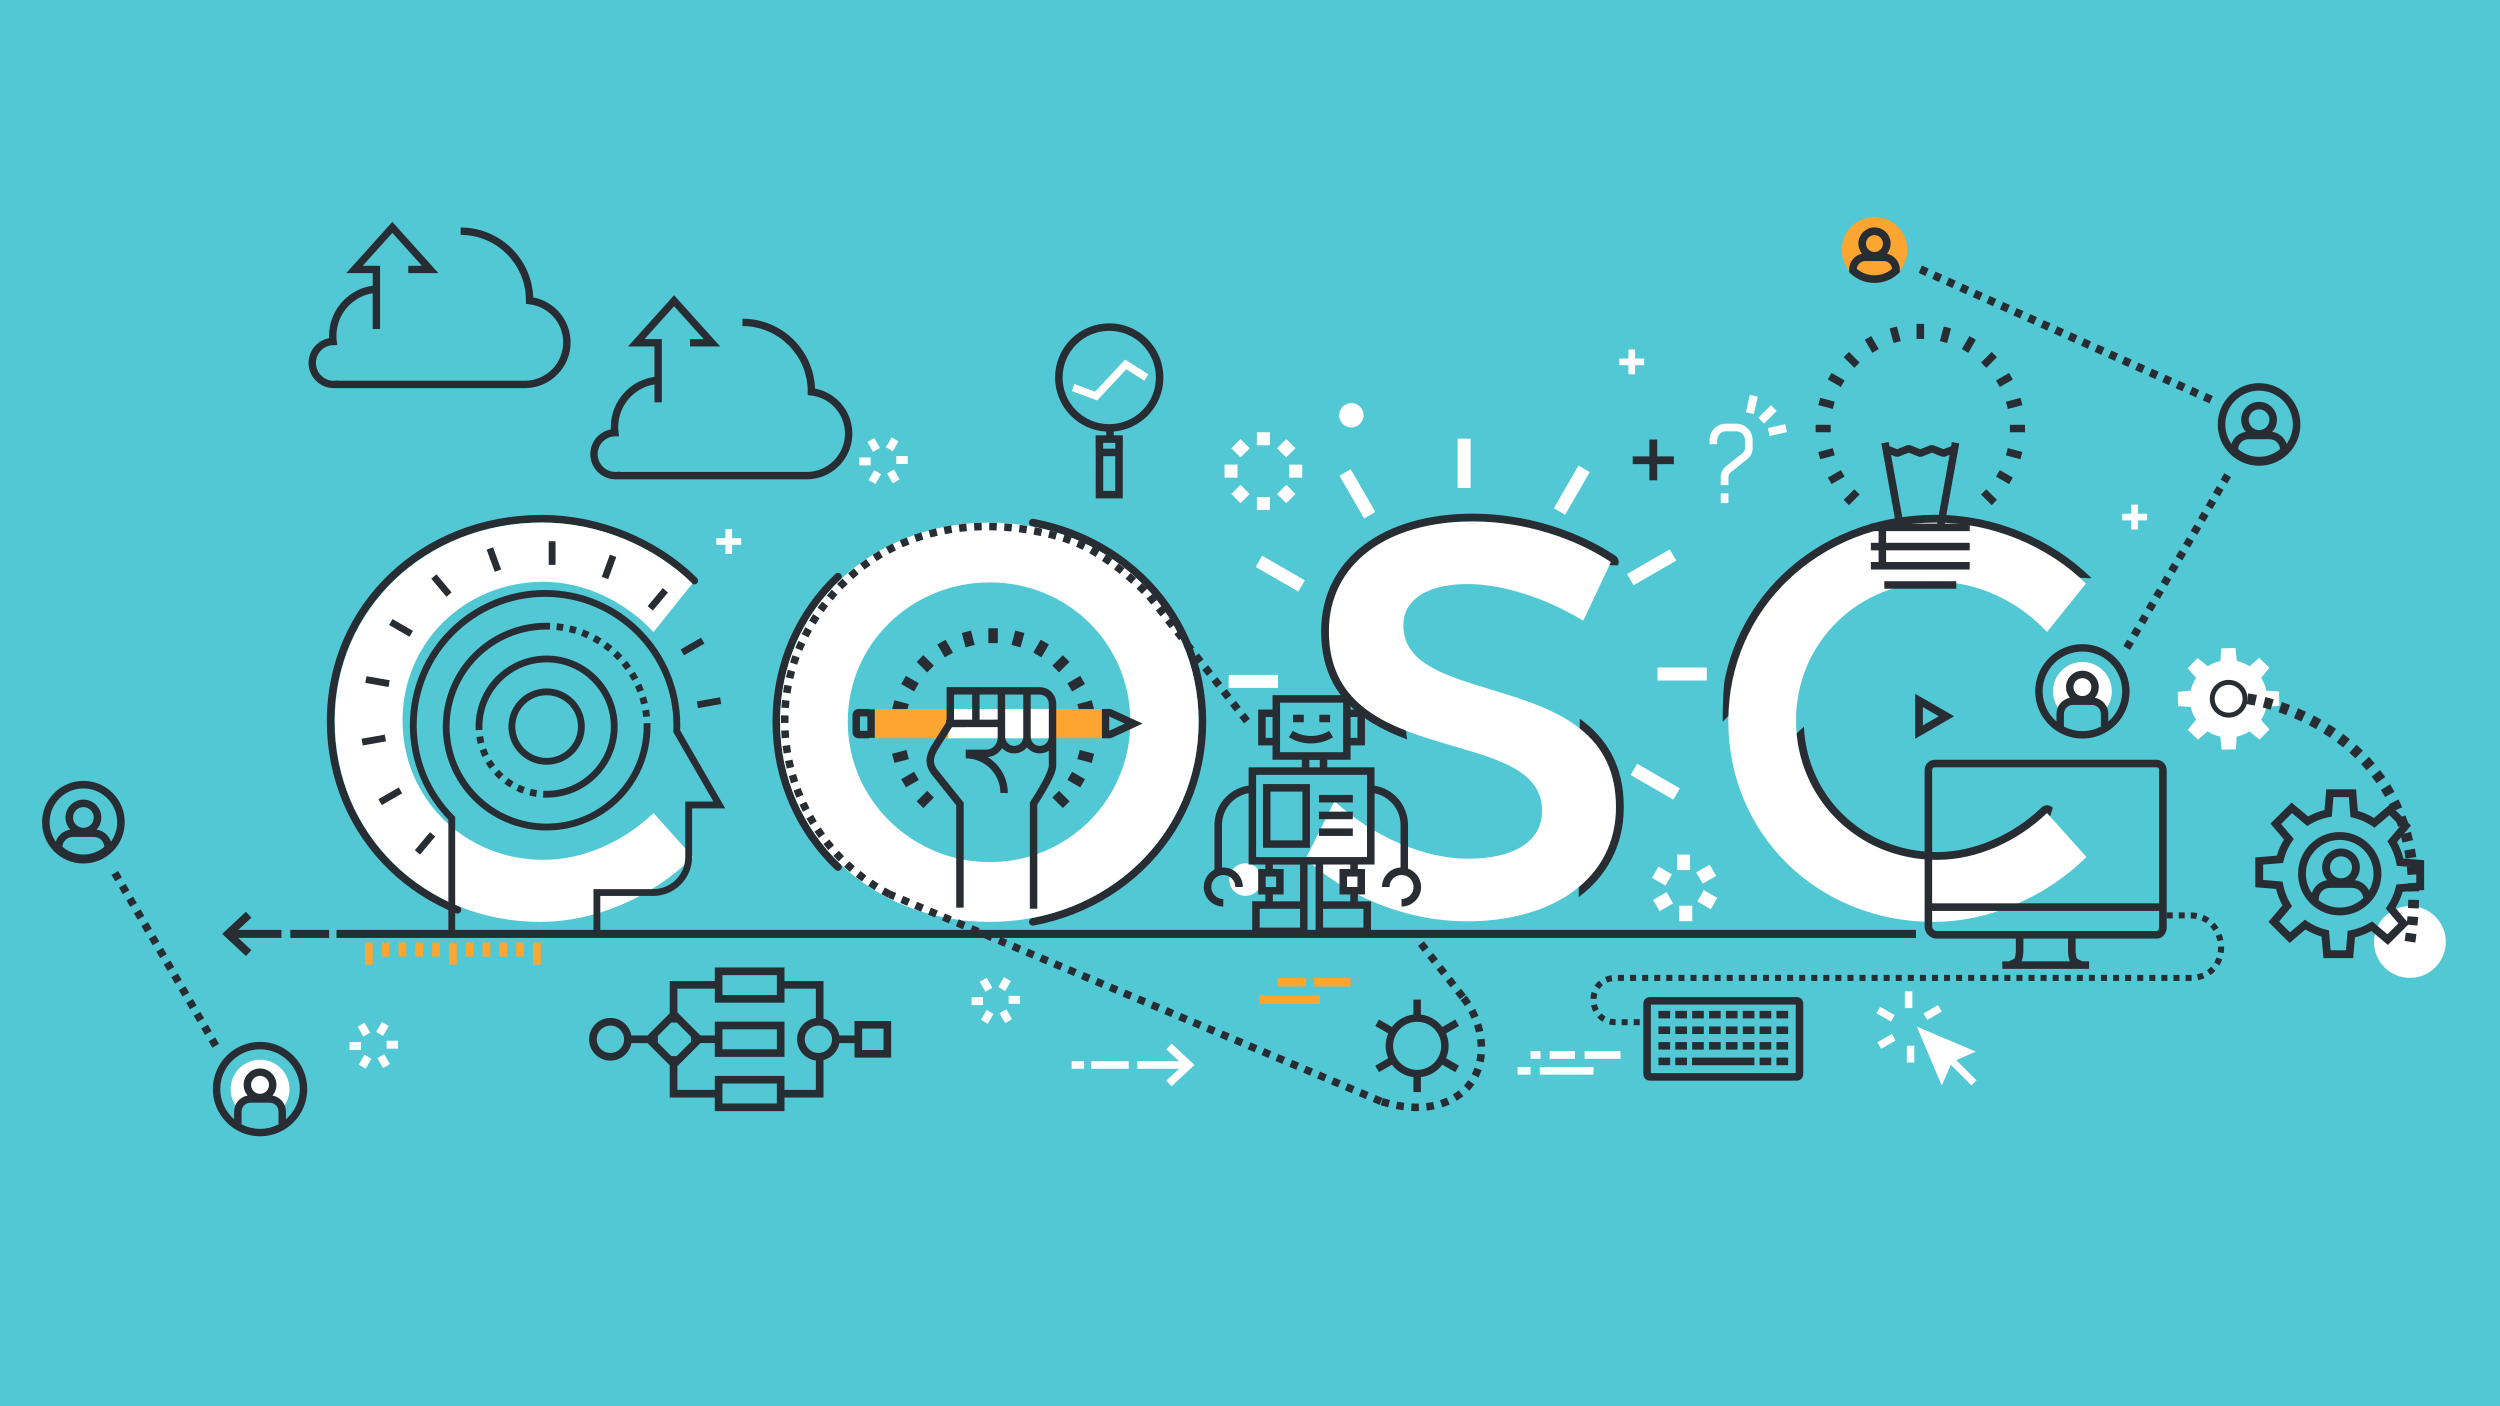 <svg baseProfile="basic" id="banner" xmlns="http://www.w3.org/2000/svg" viewBox="0 0 15360 8640"><rect x="0" y="0" width="15360" height="8640" fill="#808080" stroke="none"/><style>.st0{fill:#51C8D4;} .st1{fill:#282D33;} .st2{fill:#FCA531;} .st3{fill:#FFFFFF;}</style><path id="bg" class="st0" d="M17038.4 8640H-2009.3V0h19047.8v8640z"/><g id="group_3"><path id="play" class="st1" d="M11886.4 4331.6l-119.6-69v276.2l119.6-69 119.6-69.1-119.6-69.1zm-23.6 97.2l-48.7 28.1v-112.4l48.7 28.1 48.7 28.1-48.7 28.1z"/><path id="stats" class="st2" d="M2551.7 5790.4h47.9v87.6h-47.9v-87.6zm206.6 136.8h47.9v-136.8h-47.9v136.8zM2655 5878h47.9v-87.6H2655v87.6zm-309.8 0h47.9v-87.6h-47.9v87.6zm-103.2 49.2h47.9v-136.8H2242v136.8zm206.5-49.2h47.9v-87.6h-47.9v87.6zm722.8 0h47.9v-87.6h-47.9v87.6zm-309.8 0h47.9v-87.6h-47.9v87.6zm413-87.6v136.8h47.9v-136.8h-47.9zm-309.7 87.6h47.9v-87.6h-47.9v87.6zm103.2 0h47.9v-87.6H3068v87.6z"/><path id="star_1_" class="st3" d="M6267.6 6167.2h-70.2v-48.7h70.2v48.7zm-56.9-139.1l-42.2-24.4-35.1 60.8 42.2 24.4 35.1-60.8zm-113.9 40.6l-35.1-60.8-42.2 24.3 35.1 60.8 42.2-24.3zm-56.8 58.1h-70.2v48.7h70.2v-48.7zm64 102.6l-42.2-24.4-35.1 60.8 42.2 24.4 35.1-60.8zm113.8 32.3l-35.1-60.8-42.2 24.3 35.1 60.8 42.2-24.3z"/><path id="star_2_" class="st3" d="M2445.4 6443h-70.2v-48.7h70.2v48.7zm-57-139.1l-42.2-24.4-35.1 60.8 42.2 24.4 35.1-60.8zm-113.8 40.6l-35.1-60.8-42.2 24.3 35.1 60.8 42.2-24.3zm-56.9 58h-70.2v48.7h70.2v-48.7zm64 102.7l-42.2-24.4-35.1 60.8 42.2 24.4 35.1-60.8zm113.9 32.3l-35.1-60.8-42.2 24.3 35.1 60.8 42.2-24.3z"/><g id="question_2_"><path id="question_1_" class="st3" d="M10619.5 3091.4h-47V3031h47v60.4zm0-110.7h-47v-52.9c0-29.9 18-56.7 53.6-79.6l54.3-44.5.2.3 6.4-5.2 1.2-.8c15.1-9.6 33-24.4 33-40.8v-52.9c0-29.9-24.3-54.3-54.2-54.3h-62.4c-29.9 0-54.2 24.3-54.2 54.3v24.7h-47v-24.7c0-55.8 45.4-101.2 101.2-101.2h62.4c55.8 0 101.2 45.4 101.2 101.2v52.9c0 29.9-18 56.7-53.6 79.6l-54.3 44.5-.2-.2-6.4 5.2-1.2.8c-15.1 9.6-33.1 24.4-33.1 40.7v52.9z"/><path id="sparcles_1_" class="st3" d="M10872.4 2678.7l-10.9-48.9 107-23.8 10.9 48.9-107 23.8zm-33.8-76.3l-35.4-35.4 77.5-77.5 35.4 35.4-77.5 77.5zm-62.8-58.4l-48.9-10.9 23.8-107 48.9 10.9-23.8 107z"/></g><path id="cursor" class="st3" d="M11749.3 6194h-45.9v-103.1h45.9V6194zm-108.5 43.1l-89.3-51.5-22.9 39.7 89.3 51.5 22.9-39.7zm-106.2 167.1l23 39.7 89.2-51.6-23-39.7-89.2 51.6zm180.9 124h45.9v-103.1h-45.9v103.1zm214.7-313.4l-22.9-39.7-89.3 51.5 22.9 39.7 89.3-51.5zm89 298.7l120-52.5-362.3-153.3 153.3 362.3 55.8-127.6 126.7 126.6 31.1-31.1-124.6-124.4z"/><path id="star_3_" class="st3" d="M5577.2 2850.9H5507v-48.7h70.2v48.7zm-56.9-139.1l-42.2-24.4-35.1 60.8 42.2 24.4 35.1-60.8zm-113.8 40.6l-35.1-60.8-42.2 24.3 35.1 60.8 42.2-24.3zm-56.9 58.1h-70.2v48.7h70.2v-48.7zm64 102.6l-42.2-24.4-35.1 60.8 42.2 24.4 35.1-60.8zm113.8 32.3l-35.1-60.8-42.2 24.3 35.1 60.8 42.2-24.3z"/><path id="arrow" class="st3" d="M6704.7 6519.4h230.1v47.5h-230.1v-47.5zm-120.5 47.5h76.7v-47.5h-76.7v47.5zm613.9-154.9l-32.4 34.7 78 72.7h-256.5v47.5h256.5l-78.1 72.7 32.4 34.7 140.8-131.2-140.7-131.1z"/><path id="abstract_x5F_lines_x5F_2" class="st2" d="M8023.8 6061.4h-174.5v-52.5h174.5v52.5zm48.7-52.5v52.5h225.6v-52.5h-225.6zm-333.5 159h370v-52.5h-370v52.5z"/><path id="abstract_x5F_lines_1_" class="st3" d="M9676.6 6505.3H9521v-47.5h155.6v47.5zm279.7-47.4h-220.5v47.5h220.5v-47.5zm-165.9 97.4h-329.9v47.5h329.9v-47.5zm-386.5 0h-80v47.5h80v-47.5zm60.9-97.4h-61.1v47.5h61.1v-47.5z"/><g id="pluses"><path id="plus_x5F_1_1_" class="st3" d="M4498 3347.3v55.9h-40.9v-55.9h-55.9v-40.9h55.9v-55.9h40.9v55.9h55.9v40.9H4498z"/><path id="plus_x5F_2_1_" class="st1" d="M10181.8 2851.8v99.4h-47.8v-99.4h-102.5V2804h102.5v-103.6h47.8V2804h102.5v47.8h-102.5z"/><path id="plus_x5F_3_1_" class="st3" d="M10045.9 2243.9v55.9h-40.9v-55.9h-55.9V2203h55.9v-55.9h40.9v55.9h55.9v40.9h-55.9z"/><path id="plus_x5F_4_1_" class="st3" d="M13135.6 3197.2v55.9h-40.9v-55.9h-55.9v-40.9h55.9v-55.9h40.9v55.9h55.9v40.9h-55.9z"/></g></g><g id="group_1"><path id="chars_x5F_cut" class="st1" d="M4281.9 3550.6c9.2 9.1 9.3 24 .2 33.2-9.1 9.2-24 9.3-33.2.2-58.3-57.5-124-110.1-195-156.3-70.4-45.8-146-85.3-224.9-117.5-79.3-32.4-161.7-57.3-245-74.1-84.9-17.1-170.8-25.8-255.2-25.8-88 0-175.4 8.1-260 24.1-82.7 15.6-163.6 38.9-240.7 69.4-75.8 29.9-148.7 67.1-216.6 110.4-67.4 43-130.6 92.5-187.8 147.1-57.3 54.7-109.2 115.1-154.3 179.5-45.5 65-84.5 134.9-116 207.5-32 73.9-56.6 151.7-73 231.2-16.8 81.3-25.4 165.5-25.4 250.2 0 85.5 8.4 170.5 25 252.7 16.2 80.3 40.5 158.8 72.1 233.5 31.1 73.5 69.6 144.1 114.6 209.8 44.6 65.2 95.9 126.3 152.5 181.6 56.6 55.3 119.1 105.4 185.7 148.9 67.2 43.9 139.3 81.5 214.3 111.8 12 4.9 17.8 18.5 13 30.6-3.7 9.1-12.5 14.7-21.8 14.7-2.9 0-5.9-.6-8.8-1.7-77.9-31.5-152.7-70.5-222.4-116-69.2-45.2-134.1-97.2-192.9-154.6-58.8-57.5-112.1-121-158.4-188.7-46.7-68.3-86.8-141.7-119.1-218-32.8-77.6-58-159.2-74.9-242.5-17.2-85.2-26-173.3-26-262 0-87.9 8.9-175.3 26.3-259.8 17.1-82.6 42.6-163.4 75.9-240.3 32.7-75.6 73.3-148.2 120.6-215.8 46.9-67 100.8-129.7 160.3-186.5 59.4-56.7 125-108.1 195-152.7 70.4-44.9 146-83.4 224.6-114.5 79.8-31.5 163.6-55.7 249.2-71.8 87.4-16.5 177.8-24.9 268.7-24.9 87.6 0 176.6 9 264.5 26.7 86.2 17.4 171.5 43.1 253.4 76.6 81.6 33.3 159.9 74.2 232.8 121.6 74.1 47.9 142.2 102.5 202.7 162.2zM9901.7 4633c-23.1-43.2-52.1-84-86.2-121.1-31.4-34.2-68.1-66.5-109.2-95.9l-6.4 1095.6c88-65.7 156.4-145.3 203.4-236.8 48.5-94.6 73.2-200.2 73.2-313.9.2-63.3-6.2-123.4-19.1-178.6-12.4-53.2-31.2-103.3-55.7-149.3zm39-1159.3c10.1-21.5 2.9-47.2-16.9-60.3-58.5-38.7-122.3-74.1-189.6-105.4-68.2-31.6-140.1-58.9-213.7-81.2-75.6-22.8-153.2-40.5-230.9-52.3-80.6-12.3-161.7-18.6-241.3-18.6-134.6 0-260.3 16.5-373.5 49-113.1 32.5-212.3 80.4-294.7 142.6-84.1 63.5-149.5 140.8-194.1 229.5-45.9 91.1-69.1 192.9-69.1 302.5 0 62.2 6.6 121.2 19.6 175.4 12.5 52.1 31.2 101.2 55.7 146.1 23.1 42.3 51.9 82.1 85.8 118.3 31.2 33.3 67.7 64.7 108.5 93.3 69.2 48.4 153.5 91.1 258 130.3L8530 3441.1l1410.7 32.6zm-2632.8 457.6c-33-75.9-73.9-148.8-121.6-216.7-47.2-67.2-101.6-130.2-161.7-187.2-59.9-56.9-126.1-108.4-196.7-153.1-71-45-147.3-83.6-226.6-114.7-80.5-31.5-165.1-55.7-251.5-71.9-12.8-2.4-25 6-27.4 18.8-2.4 12.8 6 25 18.8 27.4 83.5 15.6 165.3 39 243 69.5 76.6 30 150.1 67.2 218.6 110.6 68 43.1 131.7 92.7 189.5 147.5 57.8 54.9 110.1 115.5 155.6 180.1 45.9 65.3 85.2 135.4 117 208.4 32.3 74.3 57 152.4 73.6 232.3 17 81.8 25.6 166.4 25.6 251.7 0 85.3-8.6 170-25.6 252-16.6 80.1-41.3 158.5-73.6 233-31.7 73.3-71.1 143.8-116.9 209.5-45.5 65.1-97.8 126.1-155.6 181.4-57.7 55.3-121.5 105.3-189.5 148.8-68.5 43.8-142.1 81.4-218.6 111.7-77.8 30.8-159.6 54.4-243 70.3-12.8 2.4-21.1 14.7-18.7 27.5 2.1 11.3 12 19.1 23.1 19.1 1.5 0 2.9-.1 4.4-.4 86.4-16.4 171.1-40.8 251.6-72.7 79.3-31.4 155.6-70.4 226.6-115.8 70.5-45.1 136.7-97.1 196.6-154.4 60-57.4 114.4-120.8 161.6-188.4 47.7-68.2 88.6-141.5 121.5-217.7 33.5-77.5 59.3-159 76.5-242.2 17.6-85.1 26.5-173 26.5-261.5s-8.9-176.3-26.5-261.2c-17.3-83.2-43.1-164.4-76.6-241.7zm-2415.8 17.4c31.7-73.1 71.1-143.2 117-208.5 45.4-64.6 97.8-125.2 155.6-179.9 9.4-8.9 9.8-23.8.9-33.2-8.9-9.4-23.8-9.8-33.2-.9-60.1 56.9-114.5 119.8-161.7 187-47.7 67.9-88.7 140.8-121.6 216.8-33.6 77.3-59.3 158.7-76.5 242-17.6 85.1-26.5 173.3-26.5 262.2 0 88.4 8.9 176.4 26.5 261.5 17.2 83.2 42.9 164.7 76.5 242.2 33 76.2 73.9 149.5 121.5 217.7 47.2 67.6 101.6 131 161.6 188.4 4.6 4.4 10.4 6.5 16.2 6.5 6.2 0 12.4-2.4 17-7.3 9-9.4 8.6-24.3-.7-33.2-57.8-55.3-110.1-116.3-155.6-181.4-45.9-65.7-85.2-136.1-116.9-209.5-32.3-74.6-57-153-73.6-233-17-81.9-25.6-166.7-25.6-252 0-85.7 8.6-170.7 25.6-252.7 16.5-80.1 41.3-158.4 73.5-232.7zm7686.5 998.8h-1.8c-12.4 0-24.3 4.8-33.2 13.4-178.5 171.7-418.7 274.2-642.5 274.2-446.3 0-798.5-335.6-817.6-770.7l-280.4 256.6 722.2 749.1 978.5-171.6 108.7-335.1c-8.7-9.7-20.9-15.4-33.9-15.9zm270.9-1396.6c-60.6-59.8-128.8-114.4-202.7-162.5-73-47.5-151.6-88.5-233.4-122-82.2-33.6-167.7-59.4-254.2-76.8-88.1-17.8-177.3-26.8-265.1-26.8-91.2 0-181.9 8.4-269.6 25-85.8 16.2-169.9 40.4-249.8 72-78.8 31.1-154.5 69.7-225 114.7-70 44.7-135.7 96.1-195.2 152.9-59.6 56.9-113.6 119.7-160.4 186.7-47.3 67.6-87.9 140.3-120.7 215.9-33.3 76.9-58.9 157.8-76 240.4-8.8 42.7-13.2 153.6-13.2 264l958.5-980.7c15.4-19.1 1324.3 114.4 1306.8 97.2z"/><path id="chars" class="st3" d="M4015.1 4995.4l242.6 270.3c-246 242.6-596 398.5-939.1 398.5-710.4 0-1261.4-537.1-1261.4-1233.6 0-689.6 557.9-1219.8 1275.2-1219.8 343.1 0 686.1 142.1 921.8 374.2l-239.1 298c-176.7-190.6-429.7-308.4-675.7-308.4-485.1 0-866.3 374.3-866.3 852.5s381.2 855.9 866.3 855.9c242.5 0 492-110.9 675.7-287.6zm8561.7 0c-183.7 176.7-433.2 287.6-675.7 287.6-485.1 0-866.3-377.7-866.3-855.9s381.2-852.5 866.3-852.5c246 0 499 117.8 675.7 308.4l239.1-298c-235.6-232.2-578.7-374.2-921.8-374.2-717.3 0-1275.2 530.2-1275.2 1219.8 0 696.5 551 1233.6 1261.4 1233.6 343.1 0 693.1-155.9 939.1-398.5l-242.6-270.3zM7364.1 4434c0 693.1-561.4 1230.2-1285.6 1230.2S4792.8 5127.1 4792.8 4434c0-696.5 561.4-1223.2 1285.6-1223.2S7364.1 3740.9 7364.1 4434zm-419.3 0c0-481.7-388.1-855.9-862.9-855.9-478.2 0-873.3 374.3-873.3 855.9 0 481.7 398.5 862.9 873.3 862.9 474.8 0 862.9-381.2 862.9-862.9zm1677.3-592.6c0-162.9 155.9-253 395-253 183.7 0 447 65.8 710.4 225.2l169.8-360.4c-225.2-149-533.7-249.5-849-249.5-526.7 0-883.6 259.9-883.6 675.7 0 862.9 1309.9 561.4 1309.9 1102 0 187.1-169.8 294.6-454 294.6-259.9 0-571.8-124.8-821.3-353.5L8022.6 5276c249.5 228.7 609.9 384.6 991.1 384.6 533.7 0 914.8-266.8 914.8-700 3.5-873.1-1306.4-589-1306.4-1119.2z"/><g id="head"><path class="st1" d="M3413.2 3470.5h-41.9v-145h41.9v145zm373.2-48.5l-39.4-14.3-49.6 136.2 39.4 14.3 49.6-136.2zm317.8 218.2l-32.1-27-93.1 111 32.1 27 93.1-111zm223.9 313.8l-21-36.3-125.5 72.5 21 36.3 125.5-72.5zm103.1 371.5l-7.3-41.3-142.8 25.2 7.3 41.3 142.8-25.2zm-1757.4 814.4l-32.1-27-93.1 111.1 32.1 27 93.1-111.1zm-202.7-265.8l-21-36.3-125.5 72.5 21 36.3 125.5-72.5zm-99.5-319.2l-7.3-41.3-142.7 25.3 7.3 41.3 142.7-25.3zm22.8-375.3l-142.8-25.1-7.3 41.3 142.8 25.1 7.3-41.3zm142.6-303.5l-125.5-72.4-21 36.3 125.5 72.4 21-36.3zm237.8-236.5l-93.2-111-32.1 27 93.2 111 32.1-27zm304.3-140.8l-49.7-136.2-39.4 14.4 49.7 136.2 39.4-14.4zm609 2005.9h324.8c63.9 0 124-24.9 169.2-70.1 45.2-45.2 70.1-105.3 70.1-169.2v-298.7h203.5l-166.9-289-110-190.6c.4-10.3.7-20.8.7-31.3 0-112.1-22-220.9-65.3-323.3-41.8-98.9-101.7-187.8-178-264-76.3-76.3-165.1-136.2-264-178-102.4-43.3-211.2-65.3-323.4-65.3-112.1 0-220.9 22-323.3 65.3-98.9 41.8-187.7 101.7-264 178-76.3 76.3-136.2 165.1-178 264-43.3 102.4-65.3 211.2-65.3 323.3 0 111.9 21.9 220.6 65.1 322.9 40.6 96.1 98.3 182.8 171.5 257.6v690.1h41.9V5019l-6.1-6.1c-148.6-148.9-230.4-346.8-230.4-557.1 0-434.9 353.8-788.7 788.7-788.7 434.9 0 788.8 353.8 788.8 788.7 0 11.7-.5 23.7-.9 35.4l-.2 6.4 116 201.1 130.6 226.1h-172.8v340.6c0 108.8-88.5 197.4-197.3 197.4h-366.7v263.6h41.9v-221.7z"/><path class="st1" d="M3358.4 5102.3c-86.1 0-169.7-16.9-248.3-50.2-76-32.1-144.2-78.1-202.8-136.7-58.6-58.6-104.6-126.8-136.7-202.8-33.3-78.7-50.1-162.2-50.1-248.3 0-86.1 16.9-169.7 50.1-248.4 32.1-76 78.1-144.2 136.7-202.8 58.6-58.6 126.8-104.6 202.8-136.7 78.7-33.3 162.2-50.2 248.3-50.2v41.9c-328.7 0-596.1 267.4-596.1 596.1 0 328.7 267.4 596.1 596.1 596.1 328.7 0 596.1-267.4 596.1-596.1h41.9c0 86.1-16.9 169.7-50.1 248.3-32.1 76-78.1 144.2-136.7 202.8-58.6 58.6-126.8 104.6-202.8 136.7-78.7 33.4-162.2 50.3-248.4 50.3zm637.7-659.7l-41.9 1.4c.2 6.8.3 13.6.3 20.3h41.9c.1-7.2 0-14.5-.3-21.7zm-2.7-41.6c-1.4-13.8-3.2-27.7-5.4-41.3l-41.4 6.8c2.1 12.7 3.8 25.7 5.1 38.6l41.7-4.1zm-13.6-82.2c-3.1-13.5-6.8-27-10.8-40.2l-40.1 12.2c3.8 12.4 7.1 25 10.1 37.6l40.8-9.6zm-24.2-79.8c-4.9-13-10.3-25.9-16-38.5l-38.2 17.4c5.4 11.8 10.4 23.9 14.9 36l39.3-14.9zm-34.5-75.9c-6.5-12.2-13.6-24.3-20.9-36.1l-35.6 22.2c6.8 11 13.4 22.3 19.5 33.7l37-19.8zm-44.1-70.7c-8.1-11.2-16.6-22.4-25.4-33l-32.4 26.6c8.2 10 16.2 20.4 23.7 30.9l34.1-24.5zm-52.8-64.3c-9.5-10.1-19.4-20-29.5-29.5l-28.7 30.6c9.4 8.8 18.7 18.1 27.5 27.5l30.7-28.6zm-60.8-57c-10.7-8.8-21.8-17.3-33-25.4l-24.5 34.1c10.5 7.5 20.9 15.5 30.9 23.7l26.6-32.4zm-67.6-48.5c-11.7-7.3-23.9-14.3-36-20.9l-19.8 37c11.4 6.1 22.7 12.7 33.7 19.5l22.1-35.6zm-73.3-39.4c-12.6-5.7-25.5-11.1-38.4-16l-14.8 39.2c12.1 4.6 24.1 9.6 35.9 14.9l17.3-38.1zm-77.9-29.4c-13.2-4-26.8-7.7-40.2-10.8l-9.6 40.8c12.6 2.9 25.2 6.3 37.6 10.1l12.2-40.1zm-81.1-19c-13.6-2.3-27.5-4.1-41.3-5.5l-4.1 41.7c12.9 1.3 25.9 3 38.6 5.1l6.8-41.3zm-83.4-8.3c-7.2-.2-14.5-.4-21.7-.4v41.9c6.7 0 13.5.1 20.3.3l1.4-41.8z"/><path class="st1" d="M3358.4 4900.7v-41.9c217.5 0 394.5-177 394.5-394.5 0-217.6-177-394.6-394.5-394.6s-394.5 177-394.5 394.6H2922c0-58.9 11.5-116.1 34.3-169.9 22-52 53.4-98.7 93.5-138.7 40.1-40.1 86.7-71.5 138.7-93.5 53.8-22.8 111-34.3 169.9-34.3 58.9 0 116.1 11.5 169.9 34.3 52 22 98.7 53.5 138.7 93.5 40.1 40.1 71.5 86.8 93.5 138.7 22.8 53.8 34.3 111 34.3 169.9 0 58.9-11.5 116-34.3 169.9-22 52-53.5 98.6-93.5 138.7-40.1 40.1-86.8 71.5-138.7 93.5-53.8 22.8-110.9 34.3-169.9 34.3zm-394-416.5c-.3-6.6-.5-13.3-.5-19.9H2922c0 7.3.2 14.8.5 22l41.9-2.1zm335.4 370.2c-12.7-1.9-25.4-4.4-37.9-7.6l-10.2 40.7c13.8 3.5 27.9 6.3 41.9 8.4l6.2-41.5zm-74.8-18.8c-12.1-4.3-24-9.3-35.6-14.8l-18 37.9c12.8 6.1 26.1 11.6 39.4 16.4l14.2-39.5zm-69.7-33.1c-11-6.6-21.8-13.8-32.1-21.5l-25 33.7c11.4 8.5 23.3 16.5 35.5 23.8l21.6-36zm-61.9-46c-9.5-8.6-18.7-17.8-27.3-27.3l-31.1 28.2c9.5 10.5 19.7 20.7 30.2 30.2l28.2-31.1zm-51.8-57.2c-7.7-10.3-14.9-21.1-21.5-32.1l-35.9 21.6c7.3 12.2 15.3 24.1 23.8 35.5l33.6-25zm-39.8-66.1c-5.5-11.6-10.5-23.6-14.8-35.7l-39.5 14.2c4.8 13.4 10.3 26.6 16.4 39.5l37.9-18zm-26-72.7c-3.1-12.4-5.7-25.2-7.5-37.9l-41.5 6.2c2.1 14.1 4.9 28.2 8.3 41.9l40.7-10.2zm382.6 298.3c-6.7 0-13.4-.2-19.9-.5l-2.1 41.9c7.3.4 14.7.5 22 .5v-41.9zm165.8-228.8c44.3-44.3 68.7-103.2 68.7-165.8 0-129.3-105.2-234.5-234.5-234.5-62.6 0-121.5 24.4-165.8 68.7-44.3 44.3-68.7 103.2-68.7 165.8 0 62.6 24.4 121.5 68.7 165.8 44.3 44.3 103.2 68.7 165.8 68.7s121.6-24.4 165.8-68.7zm26.8-165.8c0 106.1-86.4 192.5-192.6 192.5-106.1 0-192.5-86.4-192.5-192.5 0-106.2 86.4-192.5 192.5-192.5 106.2 0 192.6 86.3 192.6 192.5z"/></g><path id="spacles_x5F_on_x5F_s_1_" class="st3" d="M7752 5404.1c0 55.2-44.7 99.9-99.9 99.9s-99.9-44.7-99.9-99.9 44.7-99.9 99.9-99.9 99.9 44.7 99.9 99.9zm550.7-2927.6c-41.4 0-74.9 33.5-74.9 74.9s33.5 74.9 74.9 74.9 74.9-33.5 74.9-74.9-33.5-74.9-74.9-74.9zm2080.9 2774.1h-79.9v95.5h79.9v-95.5zm-111.1 121.5l-82.7-47.8-39.9 69.2 82.7 47.8 39.9-69.2zm6.8 178.3l-39.9-69.2-82.7 47.8 39.9 69.2 82.7-47.8zm117.9 14h-79.9v95.5h79.9v-95.5zm153.9-47.3l-82.7-47.8-39.9 69.2 82.7 47.8 39.9-69.2zm-6.8-135.5l-40-69.2-82.7 47.8 40 69.2 82.7-47.8zM7802.1 2655.9h-79.9v79.9h79.9v-79.9zm-124 98.2l-56.5-56.5-56.5 56.5 56.5 56.5 56.5-56.5zm-74.8 100.6h-79.9v79.9h79.9v-79.9zm74.8 180.6l-56.5-56.5-56.5 56.5 56.5 56.5 56.5-56.5zm124 18.3h-79.9v79.9h79.9v-79.9zm157.2-18.3l-56.5-56.5-56.5 56.5 56.5 56.5 56.5-56.5zm41.7-180.6h-79.9v79.9h79.9v-79.9zm-41.7-100.6l-56.5-56.5-56.5 56.5 56.5 56.5 56.5-56.5zm1076.1-59.1h-79.9v302.7h79.9V2695zm-585.3 450.2L8298.7 2883l-69.2 39.9 151.4 262.2 69.2-39.9zm-433.2 420.4l-262.1-151.4-40 69.2 262.1 151.4 40-69.2zm-165 580.6h-302.7v79.9h302.7v-79.9zM10321 4844l-262.2-151.4-40 69.2 262.2 151.4 40-69.2zm165.5-742.7h-302.6v79.9h302.6v-79.9zm-187.9-656.8l-39.9-69.2-262.2 151.3 39.9 69.2 262.2-151.3zm-531.2-544l-69.2-40-151.4 262.1 69.2 40 151.4-262.1z"/><g id="hand_x5F_layer"><path class="st1" d="M6072.4 3859.9h58.2v91.4h-58.2v-91.4zm-163.3 29.2l23.6 88.3 56.2-15-23.6-88.3-56.2 15zm-150.3 70.4l45.8 79.2 50.4-29.1-45.8-79.2-50.4 29.1zm-126.9 107l64.7 64.7 41.2-41.2-64.7-64.7-41.2 41.2zm13.4 131.5l-79.2-45.7-29.1 50.4 79.2 45.7 29.1-50.4zm-61.4 128.2l-88.4-23.7-15.1 56.2 88.4 23.7 15.1-56.2zm-26 139.7h-91.5v58.2h91.5v-58.2zm11 141.7l-88.3 23.7 15.1 56.2 88.3-23.7-15.1-56.2zm47.3 134l-79.2 45.7 29.1 50.4 79.2-45.7-29.1-50.4zm15.7 181.9l41.2 41.2 64.7-64.7-41.2-41.2-64.7 64.7zm833.5-23.5l64.7 64.7 41.2-41.1-64.7-64.7-41.2 41.1zm92.4-107.9l79.2 45.8 29.1-50.4-79.2-45.8-29.1 50.4zm61.3-128.2l88.4 23.7 15.1-56.2-88.4-23.7-15.1 56.2zm26.1-197.9v58.2h91.5V4466h-91.5zm-11-83.6l88.3-23.7-15.1-56.2-88.3 23.7 15.1 56.2zm-47.3-134l79.2-45.7-29.1-50.4-79.2 45.7 29.1 50.4zm-15.7-181.9l-41.1-41.2-64.7 64.7 41.1 41.2 64.7-64.7zm-223-56.8l50.4 29.1 45.7-79.2-50.4-29.1-45.7 79.2zm-134-47.3l56.2 15.1 23.7-88.3-56.2-15.1-23.7 88.3z"/><g id="pencil_1_"><path id="middle" class="st3" d="M5817.8 4355.8h664.8V4536h-664.8v-180.2z"/><path id="ends" class="st1" d="M5375.1 4358.3h-36.4v-2.7h-63.8c-10.1 0-19.6 4-26.6 11.4-6.8 7.1-10.6 16.5-10.6 26.4v104.8c0 10.2 3.9 19.8 11.1 27 7 7 16.3 10.9 26.1 10.9h63.8v-2.7h36.4v-175.1zm-91.3 43.4h45.3v88.4h-45.3v-88.4zM6824.7 4536H6769v-180.3h55.7l195.2 90.1-195.2 90.2zm-9.7-134v87.8l95.1-43.9-95.1-43.9z"/><path id="body_2_" class="st2" d="M6769.1 4356v179.9h-286.6V4356h286.6zm-1393.7 179.9h451V4356h-451v179.9z"/></g><path id="hand" class="st1" d="M6388.3 4221.9c-1.1 0-2.4-.1-3.9-.2-3.8-.3-8.4-.6-13.7.2h-38v-.5H5815.8v200.5h-3.2v17.3l-93.1 148.1-.3.6c-36.2 61.3-35.8 114.1 1.1 166l.4.5 154.3 193v629.1h45.8v-645.2l-163.6-204.6c-25.8-36.5-25.4-70 1.3-115.3l90.3-143.6 281-.4V4529.2c0 43.8-30.9 76.8-71.8 76.8h-124.6v53.3c117.5 0 213 95.6 213 213h45.8c0-69.2-26.9-134.2-75.8-183.1-14.7-14.7-30.8-27.4-48.1-37.9 28.7-2.4 54.8-15 74.4-36.1 5.4-5.8 10.1-12 14.2-18.7 18.5 19.9 45 32.4 74.2 32.4 31.6 0 59.9-14.5 78.5-37.3 18.6 22.7 46.9 37.3 78.5 37.3 20.5 0 39.6-6.1 55.6-16.6v93.8c0 6.6-4 35.2-55 124.5-28.4 49.6-57.2 93.3-57.5 93.7l-3.8 5.8v653.1h45.8v-639.3c8.9-13.7 31.8-49.5 55.1-90.2 54.8-95.9 61.2-130.1 61.2-147.5v-382.7c.2-56.1-45.3-101.6-101.2-101.6zm-415.5 192.3v7.5l-111.2.2v-154.6h111.2v146.9zm157 0v7.2l-111.2.2v-154.4h111.2v147zm157 0v113.2c0 30.7-24.9 55.6-55.6 55.6-30.7 0-55.6-24.9-55.6-55.6v-260.3h111.2v147.1zm157.1 22.6v90.6c0 30.7-24.9 55.6-55.6 55.6-30.7 0-55.6-24.9-55.6-55.6v-259.7h42.2l2.2-.4c.8-.1 2.8.1 4.3.2 2 .1 4.3.3 6.9.3 30.6 0 55.6 24.9 55.6 55.6v113.4z"/></g><path id="gear_1_" class="st1" d="M8964.2 6547.7l-79.5-45.9c10.1-23.4 15.7-49.2 15.7-76.3 0-27-5.6-52.8-15.7-76.2l79.5-45.9-22.9-39.6-79.5 45.9c-31-41.4-78.2-69.9-132-76.3v-91.8H8684v91.8c-53.9 6.4-101 34.9-132 76.3l-79.5-45.9-22.9 39.6 79.5 45.9c-10.1 23.4-15.7 49.2-15.7 76.2 0 27.1 5.6 52.9 15.7 76.3l-79.5 45.9 22.9 39.6 79.5-45.9c31 41.3 78.2 69.9 132 76.3v91.8h45.8v-91.8c53.9-6.4 101-34.9 132-76.3l79.5 45.9 22.9-39.6zm-257.3 25.6c-81.5 0-147.8-66.3-147.8-147.8 0-81.5 66.3-147.7 147.8-147.7 81.5 0 147.7 66.3 147.7 147.7 0 81.5-66.3 147.8-147.7 147.8z"/><path id="bulb" class="st1" d="M12037.7 2724.3l-45.4-8.2-4.5 25.2-47 18.5-62.8-24.8h-16.9l-62.8 24.8-62.7-24.8h-17l-62.8 24.8-46.8-18.5-4.6-25.3-45.4 8.2 88.8 492.9h-153.1v46.1h47.4v71.8h-47.4v46.1h47.4v71.8h-47.4v46.1h607.3v-46.1h-513.7v-71.8h513.7V3335h-513.7v-71.8h513.7v-46.1h-153l88.7-492.8zm-419.1 70.4l28.7 11.4h17l62.8-24.8 62.7 24.8h17l62.8-24.8 62.8 24.8h16.9l28.9-11.4-76.1 422.4h-207.3l-76.2-422.4zm-41.3 776.3h442.1v46.1h-442.1V3571zm244.2-1488.4h-46.1V1990h46.1v92.6zm-187.8 24.7l-23.9-89.4 44.6-11.9 23.9 89.4-44.6 11.9zm-130.4 60.5l-46.3-80.2 40-23.1 46.3 80.2-40 23.1zm-143.2-5.8l65.5 65.4-32.6 32.6-65.5-65.4 32.6-32.6zm-49.9 215.7l-80.2-46.3 23.1-40 80.2 46.3-23.1 40zm-49.4 135.1l-89.4-24 11.9-44.6 89.4 24-11.9 44.6zM11248 2656h-92.6v-46.1h92.6v46.1zm24.7 141.7l-89.4 24-11.9-44.6 89.4-24 11.9 44.6zm60.6 130.4l-80.2 46.3-23.1-40 80.2-46.3 23.1 40zm59.6 77.7l32.6 32.6-65.5 65.5-32.6-32.6 65.5-65.5zm811 0l65.4 65.5-32.6 32.6-65.4-65.5 32.6-32.6zm82.6-117.6l80.2 46.3-23.1 40-80.2-46.3 23.1-40zm49.5-135.1l89.5 24-11.9 44.6-89.4-24 11.8-44.6zm105.4-143.2v46.1h-92.6v-46.1h92.6zm-117.3-141.6l89.4-24 11.9 44.6-89.4 24-11.9-44.6zm-60.6-130.5l80.2-46.3 23.1 40-80.2 46.3-23.1-40zm-59.6-77.7l-32.6-32.6 65.5-65.5 32.6 32.6-65.5 65.5zm-104-195.5l40 23.1-46.3 80.2-40-23.1 46.3-80.2zm-136.7 42.7l-44.6-11.9 23.9-89.4 44.6 11.9-23.9 89.4z"/><path id="chain" class="st1" d="M4935.8 4883.6l-42.8 17.8c-6-14.5-11.8-29.2-17.3-43.9l43.4-16.2c5.3 14.2 10.9 28.4 16.7 42.3zm159.8 274l-36.5 28.5c9.6 12.4 19.7 24.7 29.8 36.7l35.4-29.9c-9.8-11.5-19.4-23.4-28.7-35.3zm-226.7-490.7l-45.4 9.4c3.2 15.3 6.7 30.8 10.4 46l45-11.1c-3.5-14.7-6.9-29.6-10-44.3zm21.8 88.2l-44.5 12.8c4.3 15 9 30.2 13.9 45.1l44-14.5c-4.7-14.3-9.2-28.9-13.4-43.4zm104.6 251.1l-40.5 22.6c7.6 13.7 15.6 27.4 23.8 40.8l39.6-24.1c-7.9-12.9-15.6-26.1-22.9-39.3zm47.3 77.7l-38.6 25.6c8.7 13.1 17.7 26.1 26.8 38.9l37.6-27c-8.8-12.4-17.5-25-25.8-37.5zm-88.5-158.7l-42.1 19.4c6.6 14.2 13.5 28.5 20.6 42.5l41.3-21c-6.8-13.4-13.5-27.2-19.8-40.9zm-100.2-347.9l-45.9 5.9c2 15.5 4.3 31.2 6.9 46.7l45.7-7.6c-2.5-14.9-4.8-30-6.7-45zm-2.8-271.7l-46-5c-1.7 15.6-3.1 31.4-4.2 47l46.2 3.2c1.1-15 2.4-30.2 4-45.2zm61.6-264.5l-43.5-15.9c-5.4 14.7-10.5 29.8-15.3 44.7l44.1 14.1c4.6-14.3 9.6-28.7 14.7-42.9zm-48.2 174.8l-45.5-8.7c-2.9 15.4-5.6 31.1-7.9 46.6l45.8 6.8c2.3-14.9 4.8-30 7.6-44.7zm-20 213.4c0-11 .2-22.2.5-33.2l-46.3-1.3c-.3 11.4-.5 23-.5 34.5 0 4.2 0 8.5.1 12.7l46.3-.5c-.1-4-.1-8.1-.1-12.2zm1.4 57.6l-46.3 2.3c.8 15.6 1.9 31.5 3.3 47.1l46.1-4.1c-1.3-15-2.3-30.3-3.1-45.3zm39.2-359.4l-44.7-12.3c-4.2 15.1-8.1 30.5-11.6 45.8l45.1 10.5c3.4-14.7 7.2-29.5 11.2-44zm816.8 1491.8l42.7 18 18-42.7-42.7-18-18 42.7zm85.4 35.9l42.7 18 18-42.7-42.7-18-18 42.7zm-170.8-71.9l42.7 18 18-42.7-42.7-18-18 42.7zm256.1 107.9l42.7 18 18-42.7-42.7-18-18 42.7zm-752.5-432.9c10.6 11.6 21.5 23.1 32.5 34.3l33-32.5c-10.6-10.7-21.1-21.8-31.3-33l-34.2 31.2zm553.6-1943.2l-13.6-44.3c-15 4.6-30 9.5-44.7 14.7l15.3 43.7c14.1-4.9 28.6-9.7 43-14.1zm216.4-93l5.6 46c14.9-1.8 30.2-3.4 45.3-4.8l-4.1-46.1c-15.6 1.4-31.3 3-46.8 4.9zM5258 5387.4c12.3 9.8 24.9 19.5 37.6 28.8l27.4-37.3c-12.2-8.9-24.3-18.2-36.1-27.7l-28.9 36.2zm76.2 56c13 8.8 26.3 17.4 39.6 25.7l24.4-39.4c-12.8-7.9-25.6-16.2-38.1-24.7l-25.9 38.4zm-147.7-117.8c11.5 10.7 23.3 21.4 35.2 31.6l30.3-35c-11.4-9.9-22.8-20.1-33.8-30.4l-31.7 33.8zM5588.1 3345l-16.9-43.1c-14.6 5.7-29.2 11.8-43.6 18l18.5 42.4c13.8-6 27.9-11.8 42-17.3zm-150.8 2107.9l-22.8 40.3c13.6 7.7 27.6 15.3 41.5 22.4l10.6-20.6-9 21.3 30.8 13 18-42.7-29.9-12.6c-13.1-6.8-26.3-13.9-39.2-21.1zm93.9 94.4l42.7 18 18-42.7-42.7-18-18 42.7zm265.9-2310.6l8.8 45.5c14.8-2.8 29.9-5.5 44.8-7.8l-7.2-45.8c-15.5 2.5-31.1 5.2-46.4 8.1zm1251.6 379.7c-11.1-11.1-22.4-22.1-33.6-32.7l-31.9 33.6c10.9 10.4 21.9 21.1 32.8 31.9l32.7-32.8zm-293-234.3c-13.6-8.2-27.4-16.2-40.9-23.7l-22.4 40.6c13 7.2 26.2 14.8 39.3 22.7l24-39.6zm431.2 478.3l36.5-28.5-28.5-36.5-36.5 28.5 28.5 36.5zm171 219.1l36.5-28.5-28.5-36.5-36.5 28.5 28.5 36.5zm-772.2-780.9c-15-5.6-30.2-10.8-45.1-15.4l-13.7 44.2c14 4.4 28.4 9.3 42.5 14.6l16.3-43.4zm87.1 37.9c-14.3-7.1-28.8-13.8-43-20l-18.5 42.5c13.5 5.9 27.3 12.3 41 19.1l20.5-41.6zM8797.7 5921l36.5-28.5-28.5-36.5-36.5 28.5 28.5 36.5zm201.9 260.6l38.7-25.5c-8.9-13.5-18.5-26.7-28.5-39.2l-36.1 29c9.1 11.3 17.8 23.3 25.9 35.7zm41.6 77.8l42.7-18c-6.3-14.8-13.3-29.5-20.8-43.7l-40.9 21.8c6.8 13 13.2 26.4 19 39.9zm37.2 171.5l46.3-.9c-.3-16-1.4-32.3-3.4-48.5l-46 5.5c1.8 14.7 2.9 29.4 3.1 43.9zM6495.3 3270.3c-15.1-4.1-30.4-7.9-45.4-11.6l-10.9 45c14.7 3.5 29.6 7.3 44.3 11.3l12-44.7zm2473.6 2869.6l36.5-28.5-28.5-36.5-36.5 28.5 28.5 36.5zM7529 4298.5l36.5-28.5-28.5-36.5-36.5 28.5 28.5 36.5zm-2493.7-500.2l-38.8-25.2c-8.5 13.1-16.9 26.5-25 40l39.7 23.8c7.8-13 15.9-26 24.1-38.6zm240.6-270.6l-29.4-35.8c-12.1 10-24.2 20.3-35.9 30.8l30.8 34.6c11.3-10 22.9-20 34.5-29.6zM5087.5 3724l-36.9-28c-9.4 12.4-18.8 25.2-27.8 38.1l37.9 26.6c8.7-12.4 17.7-24.8 26.8-36.7zm120.5-135.8l-32.2-33.3c-11.3 10.9-22.5 22.1-33.3 33.4l33.4 32.1c10.5-10.9 21.3-21.7 32.1-32.2zm-62.8 65.6l-34.6-30.7c-10.4 11.7-20.7 23.8-30.6 35.9l35.8 29.4c9.5-11.8 19.4-23.4 29.4-34.6zm1258.9-405.5c-15.3-3.3-30.8-6.3-46-9.2l-8.4 45.5c14.8 2.8 29.9 5.8 44.8 8.9l9.6-45.2zm-1456.8 709l-42.1-19.4c-6.6 14.2-12.9 28.8-18.9 43.3l42.8 17.6c5.8-13.9 11.9-27.8 18.2-41.5zm21.8-44.8c6.3-12.2 12.8-24.3 19.3-36.2l-40.5-22.5c-6.8 12.3-13.5 24.9-20 37.5-.7 1.4-1.4 2.8-2.1 4.1l41.3 21c.6-1.3 1.3-2.6 2-3.9zm379.2-439.6l-26.5-38c-12.9 9-25.7 18.3-38.2 27.8l28 36.9c12-9.1 24.4-18.1 36.7-26.7zm870.4-253.6c-15.6-1.5-31.3-2.9-46.8-3.9l-3.2 46.2c15 1 30.3 2.3 45.5 3.8l4.5-46.1zm93.1 11.9c-15.5-2.4-31.1-4.7-46.5-6.6l-5.9 45.9c15 1.9 30.2 4.1 45.2 6.4l7.2-45.7zm-550.5 60.4l-10.4-45.1c-15.3 3.5-30.6 7.3-45.6 11.4l12 44.7c14.5-3.9 29.3-7.6 44-11zM5424.8 3424l-23.4-40c-13.5 7.9-27.1 16.2-40.3 24.6l24.9 39c12.8-8 25.8-16 38.8-23.6zm80.1-42.7l-20.2-41.7c-14.1 6.8-28.3 14-42.1 21.4l21.8 40.9c13.3-7.1 26.9-14 40.5-20.6zM9068 6343.6l45.2-9.9c-3.4-15.6-7.7-31.4-12.6-46.8l-44.1 14.1c4.5 14 8.3 28.3 11.5 42.6zm-1232 175l42.7 18 18-42.7-42.7-18-18 42.7zm170.7 72l42.7 18 18-42.7-42.7-18-18 42.7zm-85.3-36l42.7 18 18-42.7-42.7-18-18 42.7zm170.7 71.9l42.7 18 18-42.7-42.7-18-18 42.7zm170.7 72l42.7 18 18-42.7-42.7-18-18 42.7zm-85.3-36l42.7 18 18-42.7-42.7-18-18 42.7zm-426.9-179.9l42.7 18 18-42.7-42.7-18-18 42.7zM7622.5 4343l-28.5-36.5-36.5 28.5 28.5 36.5 36.5-28.5zm-42.6 2067.7l42.7 18 18-42.7-42.7-18-18 42.7zm-85.4-36l42.7 18 18-42.7-42.7-18-18 42.7zM7651 4379.5l-36.5 28.5 28.5 36.5 36.5-28.5-28.5-36.5zm-171-219l-36.5 28.5 28.5 36.5 36.5-28.5-28.5-36.5zm868.2 2574l42.7 18 18-42.7-42.7-18-18 42.7zm-682.9-287.8l42.7 18 18-42.7-42.7-18-18 42.7zm1328.4 223.1l33.7 31.7c11.4-12.1 21.9-25.1 31.3-38.6l-38-26.5c-8.1 11.7-17.2 22.9-27 33.4zm-67.1 53.9l24 39.6c14.2-8.6 27.8-18.1 40.5-28.2l-29-36.1c-11.1 8.8-23 17.1-35.5 24.7zm-79.3 35.6l14.1 44.1c15.7-5 31.1-10.9 45.7-17.4l-18.9-42.3c-13.1 5.9-26.8 11.2-40.9 15.6zm72.5-757.4l-36.5 28.5 28.5 36.5 36.5-28.5-28.5-36.5zm122.7 597.7l41.5 20.6c7.2-14.6 13.6-29.9 19-45.5l-43.8-15c-4.8 13.7-10.4 27.1-16.7 39.9zm28.1-81.8l45.3 9.4c3.3-15.8 5.7-32.1 7.2-48.4l-46.1-4.1c-1.4 14.6-3.5 29.1-6.4 43.1zm-322-734.8l-36.5 28.5 28.5 36.5 36.5-28.5-28.5-36.5zm-173.5 1030.9c15.8 3.1 31.7 5.6 47.2 7.6l5.8-46c-14.5-1.8-29.4-4.2-44.2-7.1l-8.8 45.5zm97.5-34.3l-2.5 46.2c11.3.6 22.6.9 33.7.9 4.8 0 9.7-.1 14.4-.2l-1.1-46.3c-14.4.4-29.5.2-44.5-.6zm218.7-814.2l-28.5-36.5-36.5 28.5 28.5 36.5 36.5-28.5zm-408.5 825c15.3 4.8 30.7 9.2 45.7 13.1l11.5-44.9c-14.3-3.7-28.8-7.8-43.3-12.4l-13.9 44.2zm278.5-13.1l5.1 46c16.2-1.8 32.4-4.3 47.9-7.6l-9.4-45.3c-14.1 3-28.8 5.3-43.6 6.9zm-309.8-49.5l-18 42.7 42.7 18 18-42.7-42.7-18zM6726.3 6051l42.7 18 18-42.7-42.7-18-18 42.7zm-85.4-36l42.7 18 18-42.7-42.7-18-18 42.7zm-256.1-107.9l42.7 18 18-42.7-42.7-18-18 42.7zm85.4 35.9l42.7 18 18-42.7-42.7-18-18 42.7zm85.3 36l42.7 18 18-42.7-42.7-18-18 42.7zM5958 5727.2l42.7 18 18-42.7-42.7-18-18 42.7zm837.5-2319.9L6770 3446c12.5 8.2 25.1 16.8 37.6 25.7l26.8-37.8c-12.9-9.2-25.9-18.1-38.9-26.6zm-581.4 2427.8l42.7 18 18-42.7-42.7-18-18 42.7zm-170.7-71.9l42.7 18 18-42.7-42.7-18-18 42.7zm34.2-2505.2c15.1.1 30.4.5 45.6 1.1l1.8-46.3c-15.6-.6-31.5-1-47-1.1l-.4 46.3zm-93.7-44.2l2.6 46.2c15-.8 30.4-1.4 45.5-1.8l-1.1-46.3c-15.6.5-31.5 1.1-47 1.9zm144.8 2585.3l42.7 18 18-42.7-42.7-18-18 42.7zm170.8 72l42.7 18 18-42.7-42.7-18-18 42.7zm512.1 215.8l42.7 18 18-42.7-42.7-18-18 42.7zm326.3-2364.5l-36.5 28.5 28.5 36.5 36.5-28.5-28.5-36.5zm15.2 2508.4l42.7 18 18-42.7-42.7-18-18 42.7zm155.8-2289.3l-36.5 28.5 28.5 36.5 36.5-28.5-28.5-36.5zm-28.5-36.5l-28.5-36.5-36.5 28.5 28.5 36.5 36.5-28.5zm-41.9 2361.8l42.7 18 18-42.7-42.7-18-18 42.7zm-366.1-2805l-28 36.9c11.9 9.1 24 18.5 35.9 28.1l29.1-36c-12.3-10-24.7-19.7-37-29zm579.1 662.2l-28.5-36.5-36.5 28.5 28.5 36.5 36.5-28.5zm-127.7 2178.8l42.7 18 18-42.7-42.7-18-18 42.7zM6915.4 3556c11.4 9.8 22.9 19.9 34.3 30.2l31.1-34.4c-11.7-10.5-23.5-21-35.2-31l-30.2 35.2zm493.8 2782.7l42.7 18 18-42.7-42.7-18-18 42.7zm-426.8-179.8l42.7 18 18-42.7-42.7-18-18 42.7zm-85.4-36l42.7 18 18-42.7-42.7-18-18 42.7zm212.4-2437l-28.5-36.5-36.5 28.5 28.5 36.5 36.5-28.5zm-41.7 2509l42.7 18 18-42.7-42.7-18-18 42.7z"/></g><g id="group_2"><path id="keyboard_1_" class="st1" d="M11039.5 6125.9h-903c-22 0-39.9 17.9-39.9 39.8v434c0 22 17.9 39.8 39.9 39.8h903c22 0 39.8-17.9 39.8-39.8v-434c0-21.9-17.8-39.8-39.8-39.8zm-6.5 467.3h-890v-421h890.1v421zm-46.8-336.2h-71.6v-46.3h71.6v46.3zm-103.6 0h-71.6v-46.3h71.6v46.3zm-103.5 0h-71.6v-46.3h71.6v46.3zm-103.6 0h-71.6v-46.3h71.6v46.3zm-103.6 0h-71.6v-46.3h71.6v46.3zm-103.6 0h-71.6v-46.3h71.6v46.3zm-103.5 0h-71.6v-46.3h71.6v46.3zm-103.6 0h-71.6v-46.3h71.6v46.3zm725 95.8h-71.6v-46.3h71.6v46.3zm-103.6 0h-71.6v-46.3h71.6v46.3zm-103.5 0h-71.6v-46.3h71.6v46.3zm-103.6 0h-71.6v-46.3h71.6v46.3zm-103.6 0h-71.6v-46.3h71.6v46.3zm-103.6 0h-71.6v-46.3h71.6v46.3zm-103.5 0h-71.6v-46.3h71.6v46.3zm-103.6 0h-71.6v-46.3h71.6v46.3zm725 95.8h-71.6v-46.3h71.6v46.3zm-103.6 0h-71.6v-46.3h71.6v46.3zm-103.5 0h-71.6v-46.3h71.6v46.3zm-103.6 0h-71.6v-46.3h71.6v46.3zm-103.6 0h-71.6v-46.3h71.6v46.3zm-103.6 0h-71.6v-46.3h71.6v46.3zm-103.5 0h-71.6v-46.3h71.6v46.3zm-103.6 0h-71.6v-46.3h71.6v46.3zm725 95.8h-71.6V6498h71.6v46.4zm-103.6 0h-71.6V6498h71.6v46.4zm-103.5 0h-383.2V6498h383.2v46.4zm-414.3 0h-71.6V6498h71.6v46.4zm-103.6 0h-71.6V6498h71.6v46.4z"/><path id="usb" class="st1" d="M10683.1 5989.7h37.1v37.1h-37.1v-37.1zm74.2 37h37.1v-37.1h-37.1v37.1zm-296.8 0h37.1v-37.1h-37.1v37.1zm445.1 0h37.1v-37.1h-37.1v37.1zm-74.2 0h37.1v-37.1h-37.1v37.1zm-445.1 0h37.1v-37.1h-37.1v37.1zm148.4 0h37.1v-37.1h-37.1v37.1zm74.2 0h37.1v-37.1h-37.1v37.1zm370.9 0h37.1v-37.1h-37.1v37.1zm445 0h37.1v-37.1h-37.1v37.1zm74.2 0h37.1v-37.1h-37.1v37.1zm-148.3 0h37.1v-37.1h-37.1v37.1zm-148.4 0h37.1v-37.1h-37.1v37.1zm74.2 0h37.1v-37.1h-37.1v37.1zm-148.3 0h37.1v-37.1h-37.1v37.1zm-74.2 0h37.1v-37.1h-37.1v37.1zm-741.9 0h37.1v-37.1h-37.1v37.1zm-471.8 199.5l-27.2 25.2c9.7 10.4 20.8 19.4 33 26.5l18.7-32c-9.1-5.3-17.4-11.9-24.5-19.7zm44.8 67.6c12.9 3.3 26.7 5 40.9 5.2l.5-37.1c-11.4-.2-22.2-1.5-32.4-4.1l-9 36zm-73.4-124.1l-36.3 7.6c2.9 13.8 7.5 27.1 13.7 39.4l33.1-16.6c-4.7-9.5-8.2-19.7-10.5-30.4zm89.2-178.1c-14.2 2.1-27.7 5.8-40.2 11l14.4 34.1c9.5-4 20-6.9 31-8.5l-5.2-36.6zm3722.9-209l36.3-7.3c-2.7-13.2-6.5-26.2-11.3-38.6l-34.5 13.5c4.1 10.3 7.3 21.3 9.5 32.4zm-3775.5 270.5l-23.8-28.4c-10.8 9.1-20.3 19.8-28 31.9l31.2 20.1c5.7-9 12.6-16.9 20.6-23.6zm3782.6-352.6c-7.2-11.6-15.5-22.5-24.7-32.3l-27.1 25.3c7.5 8 14.3 16.9 20.2 26.5l31.6-19.5zM10037.4 6299h37v-37h-37v37zm126.2-272.3h37.1v-37.1h-37.1v37.1zm74.2 0h37.1v-37.1h-37.1v37.1zm-260.1-37h-37.2v37.1h37.2v-37.1zm111.6 37h37.2v-37.1h-37.2v37.1zm-126 272.3h37v-37h-37v37zm88.8-309.3h-37.2v37.1h37.2v-37.1zm1521.1 37h37.1v-37.1h-37.1v37.1zm-1758.8 78.9l-35.5-10.7c-4 13.2-6.3 27-6.9 41.1l37 1.5c.5-11 2.3-21.7 5.4-31.9zm3093.9-78.9h37.1v-37.1h-37.1v37.1zm371.1 0h37.1v-37.1h-37.1v37.1zm32.9-384h36.8v-37.1h-36.8v37.1zm41.4 384h37.2v-37.1h-37.2v37.1zm32.4-384h37v-37.1h-37v37.1zm-403.6 384h37.1v-37.1h-37.1v37.1zm148.4 0h37.1v-37.1h-37.1v37.1zm-74.2 0h37.1v-37.1h-37.1v37.1zm148.5 0h37.1v-37.1h-37.1v37.1zm399-113.8l32 18.7c6.8-11.6 12.5-24 16.9-37l-35.1-12c-3.7 10.8-8.3 20.9-13.8 30.3zm-148.3 76.8h-27.8v37.1h27.8c3.3 0 6.7-.1 10-.2l-1.3-37c-2.9 0-5.8.1-8.7.1zm103.8-28.9l20.9 30.6c11.4-7.7 21.8-16.7 31.2-26.8l-27.2-25.2c-7.5 8-15.9 15.2-24.9 21.4zm105-145.6l-37 1.1c.1 1.9.1 3.9.1 5.9 0 9.4-.7 18.8-2 27.9l36.7 5.3c1.6-10.9 2.4-22.1 2.4-33.2-.1-2.4-.1-4.7-.2-7zm-204.2-209.5l-.7 37.1c11.5.2 22.8 1.4 33.5 3.5l7.2-36.3c-12.8-2.6-26.3-4-40-4.3zm37.9 380l7.1 36.4c13.6-2.7 26.6-6.5 38.8-11.4l-13.9-34.4c-9.9 4-20.7 7.2-32 9.4zm41.1-363.9l-14.3 34.2c10.2 4.3 19.9 9.6 29 15.9l21.2-30.4c-11.2-7.8-23.3-14.4-35.9-19.7zm-1818 404.9h37.2v-37.1h-37.2v37.1zm370.8 0h37.1v-37.1h-37.1v37.1zm-148.2 0h36.9v-37.1h-36.9v37.1zm74 0h37.1v-37.1h-37.1v37.1zm148.4 0h37.1v-37.1h-37.1v37.1zm-519.2 0h37.1v-37.1h-37.1v37.1zm593.3 0h37.1v-37.1h-37.1v37.1zm-444.7 0h37.1v-37.1h-37.1v37.1zm74.2 0h37v-37.1h-37v37.1zm593.1 0h37.1v-37.1h-37.1v37.1zm222.5 0h37.1v-37.1h-37.1v37.1zm-74.2 0h37.1v-37.1h-37.1v37.1zm-296.7 0h37.1v-37.1h-37.1v37.1zm445.1 0h37.1v-37.1h-37.1v37.1zm-370.9 0h37.1v-37.1h-37.1v37.1zm148.3 0h37.1v-37.1h-37.1v37.1zm296.8 0h37.1v-37.1h-37.1v37.1z"/><path id="desktop" class="st1" d="M13312.2 5572.6v-842c0-34.6-28.1-62.7-62.7-62.7h-1362c-34.6 0-62.7 28.1-62.7 62.7v842h-.1v121.6c0 36.6 34.9 72.5 70.4 72.5h490c0 8.2.1 17.1.2 26.2.4 28 .8 59.6-2.7 77.2-2.9 14.8-4.7 18-5.1 18.6-.8.8-4.4 2.8-7.2 4.3l-2.1 1.2c-5.3 2.9-14.2 7.2-25 12h-41.1v46.5h49.4l.2.5c.4-.2.8-.4 1.2-.5h431c.5.2 1.1.5 1.6.7l.3-.7h49.4v-46.5h-41.5c-10.9-4.9-19.8-9.1-25.1-12l-1.2-.7c-2.8-1.5-6.2-3.4-7.2-4.3-.7-1.2-2.3-5.3-5-19.1-3.5-17.6-3.1-48.8-2.7-76.3.1-9.5.2-18.7.2-27.2h499.3c37.9 0 60.5-35.9 60.5-70.5v-123.6h-.3zm-1441-842.1c0-8.9 7.3-16.2 16.2-16.2h1362c9 0 16.2 7.3 16.2 16.2v819.6h-1394.5v-819.6zm834.7 1062.8c-.4 31.2-.8 63.5 3.6 85.9 2.2 11.4 4.3 19.9 7.3 27.1h-296.2c3.3-7.4 5.5-16.2 7.6-27 4.4-22.4 4-55.2 3.6-86.9-.1-9-.2-17.8-.2-25.6h274.6c-.1 7.9-.2 17.1-.3 26.5zm546-73.2H11895c-10 0-23.9-15.1-23.9-26v-97.5h1394.8v99.5c0 11.4-5.8 24-14 24z"/><path id="cloud_x5F_1" class="st1" d="M5164.8 2476c-41.5-46.2-96.8-77.1-157.2-88.5-2-54.3-13.7-107-34.8-156.9-22.5-53.1-54.7-100.8-95.6-141.8-41-41-88.7-73.2-141.9-95.6-55-23.3-113.5-35.1-173.7-35.1v45.4c221 0 400.9 179.8 400.9 400.8v23.2l20.1 2.3c119 13.6 208.8 114.2 208.8 234.1 0 130-105.8 235.8-235.8 235.8H3810.8l-.5-2.2-19.5 1.7c-3 .3-6.1.5-9.2.5-60.3 0-109.4-49.1-109.4-109.5 0-59.5 46.6-107.5 106.1-109.2l24.8-.7-2.9-24.6c-1.3-11.4-2-21.7-2-31.5 0-132 96.6-241.8 222.9-262.4V2472h45.2v-388.4h-106.4l82.3-91.6 99.5-110.6 181.8 202.1h-83.9v45.2h185.3L4141.5 1814l-283.2 314.8H4021v186.8c-66.8 9.2-128.6 39.7-177.1 88.3-58.8 58.8-91.2 137-91.2 220.2 0 4.6.1 9.2.4 14-31.2 5.8-59.9 21.1-82.5 44.2-28.3 29-43.8 67.3-43.8 107.9 0 82.9 65.4 150.8 147.3 154.7v.2h1181.5c75.1 0 145.7-29.3 198.8-82.4 53.1-53.1 82.4-123.7 82.4-198.9-.1-69.4-25.6-136.1-72-187.8z"/><path id="cloud_x5F_2" class="st1" d="M3433.5 1915.7c-41.5-46.2-96.8-77.1-157.2-88.5-2-54.3-13.7-107-34.8-156.9-22.5-53.1-54.7-100.8-95.6-141.8-41-41-88.7-73.2-141.9-95.6-55-23.3-113.5-35.1-173.7-35.1v45.4c221 0 400.9 179.8 400.9 400.8v23.2l20.1 2.3c119 13.6 208.8 114.2 208.8 234.1 0 130-105.8 235.8-235.8 235.8H2079.6l-.5-2.2-19.5 1.7c-3 .3-6.1.5-9.2.5-60.3 0-109.4-49.1-109.4-109.5 0-59.5 46.6-107.5 106.1-109.2l24.8-.7-2.9-24.6c-1.3-11.4-2-21.7-2-31.5 0-132 96.7-241.8 222.9-262.5v220.1h45.2V1633h-106.4l82.3-91.6 99.5-110.6 181.8 202.1h-83.9v45.2h185.3l-283.2-314.8-283.2 314.8H2290v77.1c-66.9 9.2-128.6 39.7-177.2 88.3-58.8 58.8-91.2 137-91.2 220.2 0 4.6.1 9.2.4 14-31.2 5.8-59.9 21.1-82.5 44.2-28.3 29-43.8 67.3-43.8 107.9 0 82.9 65.4 150.8 147.3 154.7v.2h1181.5c75.1 0 145.7-29.3 198.8-82.4 53.1-53.1 82.4-123.7 82.4-198.9-.2-69.4-25.8-136.1-72.2-187.7z"/><g id="search_1_"><path class="st1" d="M7050.4 2084c-62.8-62.8-146.3-97.4-235.2-97.4h-.7c-88.8.2-172.2 34.8-234.8 97.5-31.7 31.7-56.3 68.8-73 110.1-16.1 39.9-24.3 82-24.3 125.3s8.2 85.4 24.3 125.3c16.7 41.3 41.3 78.4 73 110 58.4 58.4 134.9 92.4 216.9 96.9v22.9h-65v82.3h.4V3062h166.2v-305.2h.4v-82.2h-55.7V2651c78.5-6.5 151.4-40.1 207.6-96.3 62.8-62.9 97.4-146.5 97.3-235.4 0-89-34.6-172.6-97.4-235.3zM6852 3015.8h-73.7v-213h73.7v213zm.4-259.2h-74.5v-35.7h74.5v35.7zm165.5-234.5c-53.9 53.9-125.7 83.7-202.1 83.9h-.5c-76.7 0-148.7-29.8-202.8-83.9-54.1-54-83.8-126-83.8-202.6 0-76.7 29.7-148.7 83.8-202.7 53.9-53.9 125.7-83.7 202.2-83.9h.6c76.6 0 148.5 29.8 202.5 83.8 54.1 54 83.9 126 83.9 202.7 0 76.6-29.8 148.5-83.8 202.7z"/><path class="st3" d="M7055.5 2299.9l-24.8 39-110.7-70.2-179.1 191.6-156.3-57.5 16-43.4 127.5 46.9 184.4-197.2 143 90.8z"/></g><g id="community_x5F_3"><g id="user_x5F_2_1_"><path class="st3" d="M1656.2 6733.4h-116.9c-40.7 0-75.5 25.3-89.7 61-21.1-30-32.4-65.5-32.4-103 0-99.6 81-180.6 180.6-180.6s180.6 81 180.6 180.6c0 37.5-11.3 73-32.4 103-14.2-35.7-49.1-61-89.8-61z"/><path class="st1" d="M1307.7 6691.4c0 159.9 130.1 290.1 290 290.1s290-130.1 290-290.1c0-159.9-130.1-290.1-290-290.1s-290 130.2-290 290.1zm290 244.4c-41 0-79.6-10.2-113.6-28.1V6830c0-30.4 24.7-55.1 55.1-55.1h116.9c30.4 0 55.1 24.7 55.1 55.1v77.8c-33.9 17.9-72.5 28-113.5 28zm0-215.3c-30.4 0-55.1-24.7-55.1-55.1 0-30.4 24.7-55.1 55.1-55.1 30.4 0 55.1 24.7 55.1 55.1 0 30.4-24.7 55.1-55.1 55.1zm-244.4-29.1c0-134.8 109.6-244.4 244.4-244.4s244.4 109.6 244.4 244.4c0 74-33.1 140.4-85.2 185.3V6830c0-49.4-35.7-90.6-82.6-99.1 15.1-17.6 24.2-40.5 24.2-65.4 0-55.6-45.2-100.8-100.8-100.8-55.6 0-100.8 45.2-100.8 100.8 0 24.9 9.1 47.8 24.2 65.4-46.9 8.6-82.6 49.7-82.6 99.1v46.7c-52.1-44.9-85.2-111.3-85.2-185.3z"/></g><path id="path" class="st1" d="M1185.2 6137.9l23 39.3-41.1 24-23-39.3 41.1-24zm-87-54.6l23 39.3 41.1-24-23-39.3-41.1 24zm-91.9-157.4l23 39.3 41.1-24-23-39.3-41.1 24zm45.9 78.7l23 39.3 41.1-24-23-39.3-41.1 24zm137.8 236l23 39.3 41.1-24-23-39.3-41.1 24zm91.9 157.3l23 39.3 41.1-24-23-39.3-41.1 24zm-45.9-78.7l23 39.3 41.1-24-23-39.3-41.1 24zm-275.6-471.9l23 39.3 41.1-24-23-39.3-41.1 24zM730.7 5454l23 39.3 41.1-24-23-39.3-41.1 24zm46 78.7l23 39.3 41.1-24-23-39.3-41.1 24zm-91.9-157.3l23 39.3 41.1-24-23-39.3-41.1 24zm229.6 393.2l23 39.3 41.1-24-23-39.3-41.1 24zm-45.9-78.6l23 39.3 41.1-24-23-39.3-41.1 24zm-45.9-78.7l23 39.3 41.1-24-23-39.3-41.1 24z"/><path id="user_x5F_1_1_" class="st1" d="M258.5 5051.6c0 67.8 26.4 131.5 74.4 179.5 48 47.9 111.7 74.3 179.5 74.3s131.5-26.4 179.5-74.3 74.4-111.7 74.4-179.5-26.4-131.6-74.4-179.5c-47.9-47.9-111.7-74.4-179.5-74.4s-131.5 26.4-179.5 74.3c-48 48-74.4 111.7-74.4 179.6zm253.9 34.7c-35.1 0-63.7-28.6-63.7-63.7s28.6-63.7 63.7-63.7 63.6 28.6 63.6 63.7c.1 35.1-28.5 63.7-63.6 63.7zm128.7 116.5c-36 30.8-81.3 47.6-128.7 47.6-47.4 0-92.7-16.8-128.8-47.6 1.7-33.6 29.6-60.5 63.6-60.5h130.3c34.1 0 62 26.8 63.6 60.5zm-336.2-151.2c0-114.4 93.1-207.5 207.5-207.5s207.5 93.1 207.5 207.5c0 44.5-14.1 85.7-38 119.6-13-38.8-47.1-68.1-88.6-74 18.1-19.6 29.1-45.8 29.1-74.5 0-60.7-49.3-110-110-110s-110.1 49.4-110.1 110c0 28.7 11.1 54.9 29.1 74.5-41.5 6-75.6 35.2-88.6 74-23.8-33.9-37.9-75.2-37.9-119.6z"/></g><g id="community_x5F_2"><g id="user_x5F_3"><path class="st3" d="M12974.9 4247.6c0 37.5-11.3 73-32.4 103-14.2-35.7-49.1-61-89.7-61h-116.9c-40.7 0-75.6 25.3-89.8 61-21.1-30-32.4-65.5-32.4-103 0-99.6 81-180.6 180.6-180.6 99.6.1 180.6 81.1 180.6 180.6z"/><path class="st1" d="M12794.3 3957.6c-159.9 0-290 130.1-290 290.1 0 159.9 130.1 290.1 290 290.1s290-130.1 290-290.1c.1-160-130.1-290.1-290-290.1zm-113.6 506.4v-77.8c0-30.4 24.7-55.1 55.1-55.1h116.9c30.4 0 55.1 24.7 55.1 55.1v77.8c-34 17.9-72.6 28.1-113.6 28.1-40.9 0-79.5-10.2-113.5-28.1zm58.5-242.3c0-30.4 24.7-55.1 55.1-55.1 30.4 0 55.1 24.7 55.1 55.1 0 30.4-24.7 55.1-55.1 55.1-30.4 0-55.1-24.7-55.1-55.1zm214.3 211.2v-46.7c0-49.4-35.7-90.6-82.6-99.1 15.1-17.6 24.2-40.5 24.2-65.4 0-55.6-45.2-100.8-100.8-100.8-55.6 0-100.8 45.2-100.8 100.8 0 24.9 9.1 47.8 24.2 65.4-46.9 8.6-82.6 49.7-82.6 99.1v46.7c-52.1-44.9-85.2-111.3-85.2-185.3 0-134.8 109.6-244.4 244.4-244.4s244.4 109.6 244.4 244.4c0 74-33.1 140.5-85.2 185.3z"/></g><path id="path_x5F_2" class="st1" d="M13247.9 3718.1l-23 39.3-41.1-24 23-39.3 41.1 24zm4.8-102.6l-23 39.3 41.1 24 23-39.3-41.1-24zm91.9-157.3l-23 39.3 41.1 24 23-39.3-41.1-24zm-45.9 78.6l-23 39.3 41.1 24 23-39.3-41.1-24zm-137.8 236l-23 39.3 41.1 24 23-39.3-41.1-24zm-91.9 157.3l-23 39.3 41.1 24 23-39.3-41.1-24zm45.9-78.7l-23 39.3 41.1 24 23-39.3-41.1-24zm275.6-471.9l-23 39.3 41.1 24 23-39.3-41.1-24zm229.7-393.3l-23 39.3 41.1 24 23-39.3-41.1-24zm-45.9 78.7l-23 39.3 41.1 24 23-39.3-41.1-24zm91.8-157.3l-23 39.3 41.1 24 23-39.3-41.1-24zm-229.6 393.3l-23 39.3 41.1 24 23-39.3-41.1-24zm45.9-78.7l-23 39.3 41.1 24 23-39.3-41.1-24zm45.9-78.7l-23 39.3 41.1 24 23-39.3-41.1-24z"/><path id="user_x5F_2" class="st1" d="M14059.1 2428.3c-48-47.9-111.7-74.3-179.5-74.3s-131.5 26.4-179.5 74.3-74.4 111.7-74.4 179.5 26.4 131.5 74.4 179.5c47.9 47.9 111.7 74.3 179.5 74.3s131.5-26.4 179.5-74.3 74.4-111.7 74.4-179.5-26.4-131.6-74.4-179.5zm-243.1 150.5c0-35.1 28.5-63.7 63.6-63.7s63.7 28.6 63.7 63.7-28.6 63.7-63.7 63.7-63.6-28.6-63.6-63.7zm-1.5 119.7h130.3c34.1 0 62 26.8 63.6 60.5-36 30.8-81.4 47.6-128.8 47.6-47.4 0-92.7-16.8-128.7-47.6 1.7-33.6 29.6-60.5 63.6-60.5zm234.7 28.8c-13-38.8-47.1-68-88.6-74 18.1-19.6 29.1-45.8 29.1-74.5 0-60.7-49.4-110-110.1-110-60.6 0-110 49.4-110 110 0 28.7 11 54.9 29.1 74.5-41.5 6-75.6 35.2-88.6 74-23.9-33.8-38-75.1-38-119.6 0-114.4 93.1-207.5 207.5-207.5s207.5 93.1 207.5 207.5c.1 44.6-14 85.8-37.9 119.6z"/><path id="path_x5F_1" class="st1" d="M12411.5 1956.5l-41.6-18.6 20.3-45.3 41.6 18.6-20.3 45.3zm-62.7-82.7l-41.6-18.6-20.3 45.3 41.6 18.6 20.3-45.3zm-83.1-37.2l-41.6-18.6-20.3 45.3 41.6 18.6 20.3-45.3zm249.3 111.8l-41.6-18.6-20.3 45.3 41.6 18.6 20.3-45.3zm83.1 37.3l-41.6-18.6-20.3 45.3 41.6 18.6 20.3-45.3zm-415.6-186.4l-41.6-18.6-20.3 45.3 41.6 18.6 20.3-45.3zm-332.4-149.2l-41.6-18.6-20.3 45.3 41.6 18.6 20.3-45.3zm831.1 372.9l-41.6-18.6-20.3 45.3 41.6 18.6 20.3-45.3zm-748-335.6l-41.6-18.6-20.3 45.3 41.6 18.6 20.3-45.3zm83.1 37.3l-41.6-18.6-20.3 45.3 41.6 18.6 20.3-45.3zm83.1 37.3l-41.6-18.6-20.3 45.3 41.6 18.6 20.3-45.3zm1246.6 559.2l-41.6-18.6-20.3 45.3 41.6 18.6 20.3-45.3zm-83.1-37.2l-41.6-18.6-20.3 45.3 41.6 18.6 20.3-45.3zm-498.6-223.7l-41.6-18.6-20.3 45.3 41.6 18.6 20.3-45.3zm415.5 186.4l-41.6-18.6-20.3 45.3 41.6 18.6 20.3-45.3zm374 167.8l-20.3 45.3 41.6 18.6 20.3-45.3-41.6-18.6zm-41.6-18.7l-41.6-18.6-20.3 45.3 41.6 18.6 20.3-45.3zm-83.1-37.3l-41.6-18.6-20.3 45.3 41.6 18.6 20.3-45.3zm-581.7-261l-41.6-18.6-20.3 45.3 41.6 18.6 20.3-45.3zm83.1 37.3l-41.6-18.6-20.3 45.3 41.6 18.6 20.3-45.3zm166.2 74.6l-41.6-18.6-20.3 45.3 41.6 18.6 20.3-45.3zm-83.1-37.3l-41.6-18.6-20.3 45.3 41.6 18.6 20.3-45.3z"/><g id="user_x5F_1"><path class="st2" d="M11517.1 1736.4c-111.5 0-201.8-90.4-201.8-201.8 0-111.5 90.4-201.8 201.8-201.8s201.8 90.4 201.8 201.8c.1 111.4-90.3 201.8-201.8 201.8z"/><path class="st1" d="M11593.7 1558.9c13.9-17.1 22.3-38.9 22.3-62.6 0-54.7-44.5-99.2-99.2-99.2s-99.2 44.5-99.2 99.2c0 23.7 8.4 45.5 22.3 62.6-45 9.4-79 49.3-79 97.1v16.3l7.4 7c40.4 38.1 93.2 59.1 148.5 59.1s108-21 148.5-59.1l7.4-7V1656c-.1-47.8-34-87.7-79-97.1zm-77-114.6c28.7 0 52.1 23.4 52.1 52.1 0 28.7-23.4 52.1-52.1 52.1-28.7 0-52.1-23.4-52.1-52.1.1-28.8 23.4-52.1 52.1-52.1zm0 247c-39.9 0-78.1-14-108.6-39.5 2.2-26.7 24.6-47.8 51.9-47.8h113.4c27.3 0 49.7 21.1 51.9 47.8-30.5 25.5-68.7 39.5-108.6 39.5z"/></g></g><g id="community_x5F_1"><path id="random_x5F_circle" class="st3" d="M15027 5787.6c0 121.8-98.7 220.5-220.5 220.5s-220.5-98.7-220.5-220.5 98.7-220.5 220.5-220.5 220.5 98.7 220.5 220.5z"/><g id="gear_x5F_with_x5F_user"><path class="st1" d="M14893.9 5468.4v-183.2l-127.6-10.6c-8.4-35.3-21.5-69.1-39.2-100.9l85.8-101.4-129.5-129.5-97.8 82.8c-31-19.1-64.1-33.7-99-43.7l-11-132.3h-183.2l-10.7 127.6c-35.3 8.4-69.1 21.5-100.9 39.2l-101.4-85.8-129.6 129.5 82.8 97.8c-19 30.9-33.7 64.1-43.7 99l-132.3 11v183.2l127.6 10.6c8.4 35.3 21.5 69.1 39.2 100.9l-85.8 101.4 129.5 129.5 97.8-82.7c31 19.1 64.2 33.7 99 43.7l11 132.3 183.2.1 10.7-127.7c35.3-8.4 69.1-21.5 100.9-39.2l101.4 85.8 129.6-129.5-82.8-97.8c19.1-31 33.7-64.2 43.7-99l132.3-11.1zm-174.7-17.2c-9.9 41.3-27.2 80.2-51.2 115.6l-10.3 15.1 77.5 91.6-66.8 66.8-93.8-79.4-14.9 9.1c-36.4 22.3-76.1 37.6-117.9 45.6l-18 3.4-10 119.5h-94.5l-10.2-122.4-17-4.1c-41.3-9.9-80.2-27.1-115.6-51.2l-15.1-10.3-91.6 77.5-66.8-66.8 79.3-93.8-9.1-14.8c-22.3-36.5-37.7-76.2-45.6-118l-3.4-18-119.5-10v-94.5l122.4-10.2 4.1-16.9c10-41.5 27.3-80.4 51.2-115.6l10.3-15.1-77.5-91.6 66.8-66.8 93.8 79.4 14.9-9.1c36.4-22.3 76.1-37.6 117.9-45.6l18-3.4 10-119.5h94.5l10.2 122.4 16.9 4.1c41.4 10 80.3 27.2 115.6 51.2l15.1 10.3 91.6-77.5 66.8 66.8-79.4 93.8 9.1 14.9c22.3 36.4 37.6 76.1 45.6 118l3.4 18 119.5 9.9v94.5l-122.4 10.2-3.9 16.9z"/><path class="st1" d="M14375.3 5112.1c-68.4 0-132.7 26.6-181 75-48.4 48.4-75 112.7-75 181.1 0 68.4 26.6 132.7 75 181 48.4 48.4 112.7 75 181 75 68.4 0 132.7-26.6 181-75 48.4-48.4 75-112.7 75-181 0-68.4-26.6-132.7-75-181-48.3-48.4-112.6-75.1-181-75.1zm0 463.9c-48 0-93.4-16.1-130.2-45.8h1.6v-7.5c0-37.3 30.4-67.6 67.7-67.6h137.6c35.7 0 65 27.8 67.4 62.8-39 37.5-90 58.1-144.1 58.1zm-59.8-247c0-37.3 30.3-67.6 67.6-67.6s67.7 30.3 67.7 67.6-30.3 67.6-67.7 67.6c-37.3 0-67.6-30.3-67.6-67.6zm240.2 142.3c-16.7-33.7-49.3-58.1-87.9-63.4 19.3-20.7 31.1-48.5 31.1-78.9 0-63.9-52-115.8-115.9-115.8-63.9 0-115.8 52-115.8 115.8 0 30.5 11.8 58.2 31.1 78.9-44.2 6.1-80.4 37.2-94.1 78.5-24-34.5-36.9-75.4-36.9-118.2 0-55.5 21.6-107.7 60.9-147 39.2-39.2 91.4-60.9 146.9-60.9s107.7 21.6 146.9 60.9c39.2 39.2 60.9 91.4 60.9 146.9.2 36.8-9.3 72.2-27.2 103.2z"/></g><g id="gear_x5F_filled_1_"><path id="gear_x5F_filled" class="st3" d="M13924.6 4344.2l79.8-8.4-1.9-87.3-77.7-4.8c-5.9-27.5-16.7-54.2-32.3-78.6l50.5-62.4-63.1-60.4-58.4 51.6c-24.4-15.8-51-26.8-78.4-32.7l-8.4-79.8-87.3 1.9-4.8 77.7c-27.5 5.9-54.2 16.7-78.6 32.4l-62.4-50.5-60.4 63.1 51.6 58.4c-15.8 24.4-26.8 51-32.7 78.4l-79.8 8.4 1.9 87.3 77.7 4.8c5.9 27.5 16.7 54.2 32.4 78.6l-50.6 62.4 63.1 60.4 58.4-51.6c24.4 15.8 51 26.7 78.4 32.7l8.4 79.8 87.3-1.9 4.8-77.7c27.5-5.9 54.2-16.7 78.6-32.4l62.4 50.6 60.4-63.1-51.6-58.4c15.8-24.4 26.7-51 32.7-78.5z"/><path class="st1" d="M13692.8 4177.1c-64 0-115.9 51.9-115.9 115.9s51.9 115.9 115.9 115.9 115.9-51.9 115.9-115.9-51.9-115.9-115.9-115.9zm0 201.8c-47.4 0-85.9-38.5-85.9-85.9s38.5-85.9 85.9-85.9c47.4 0 85.9 38.5 85.9 85.9s-38.4 85.9-85.9 85.9z"/></g><path class="st1" d="M14839.5 5791.1l-65.5-10c2.6-16.9 5-33.8 7.1-50.5l65.7 8.4c-2.2 17.2-4.7 34.7-7.3 52.1zm13.3-104.3l-65.9-6.8c1.7-16.9 3.3-34 4.5-50.7l66.1 5c-1.3 17.4-2.9 35-4.7 52.5zm8-104.9l-66.2-3.2c.8-17 1.4-34.1 1.7-50.7l66.2 1.3c-.2 17.2-.8 34.9-1.7 52.6zm-64.2-104.7c-.2-16.9-.7-34-1.4-50.6l66.2-2.9c.8 17.4 1.3 35.1 1.5 52.8l-66.3.7zm-4.5-101.1c-1.3-16.8-3-33.8-4.8-50.3l65.8-7.5c2 17.3 3.7 35 5.1 52.6l-66.1 5.2zm-11.5-100.3c-2.5-16.6-5.4-33.4-8.6-49.6l65-12.6c3.3 17.1 6.4 34.7 9 52.2l-65.4 10zm-19.2-98.8c-3.9-16.3-8.1-32.7-12.6-48.7l63.8-18c4.8 16.9 9.2 34.2 13.3 51.4l-64.5 15.3zm-27.3-96.7c-5.2-15.9-10.9-31.8-16.8-47.3l61.9-23.6c6.3 16.4 12.3 33.3 17.8 50.1l-62.9 20.8zm-35.8-93.7c-6.7-15.3-13.8-30.6-21.1-45.4l59.4-29.4c7.8 15.8 15.4 32 22.5 48.3l-60.8 26.5zm-44.4-89.8c-8.1-14.5-16.6-29.1-25.4-43.1l56.2-35c9.3 15 18.4 30.5 27.1 45.9l-57.9 32.2zm-52.9-84.9c-9.5-13.6-19.4-27.3-29.5-40.5l52.5-40.3c10.8 14 21.4 28.5 31.4 43.1l-54.4 37.7zm-61-79.5c-10.7-12.7-22-25.2-33.3-37.4l48.4-45.2c12.1 13 24 26.4 35.5 39.8l-50.6 42.8zm-68.5-73.3c-11.9-11.6-24.3-23.1-36.8-34.2l44-49.5c13.3 11.8 26.4 24 39 36.3l-46.2 47.4zm-75.1-66.7c-12.9-10.5-26.3-20.8-39.8-30.8l39.4-53.2c14.3 10.6 28.4 21.5 42.1 32.6l-41.7 51.4zm-80.8-59.9c-13.8-9.3-28-18.6-42.3-27.4l34.9-56.3c15.1 9.3 30.1 19.1 44.6 28.9l-37.2 54.8zm-85.8-53.1c-14.5-8.2-29.5-16.3-44.5-24l30.4-58.9c15.7 8.1 31.4 16.6 46.7 25.2l-32.6 57.7zm-89.8-46.4c-15.2-7.1-30.7-14.1-46.2-20.7l25.9-61c16.2 6.9 32.5 14.2 48.4 21.6l-28.1 60.1zm-93.2-39.6c-15.7-6-31.7-11.8-47.6-17.3l21.5-62.7c16.7 5.7 33.4 11.8 49.9 18.1l-23.8 61.9zm-95.9-32.9c-16.3-4.9-32.7-9.6-48.8-13.8l16.8-64.1c16.9 4.4 34.1 9.3 51.2 14.5l-19.2 63.4zm-97.9-25.5c-30.6-6.6-48.6-9.1-48.8-9.2l8.9-65.6c.8.1 20.5 2.8 53.9 10.1l-14 64.7z"/></g><path id="baseline" class="st1" d="M11771.7 5713.3v49.2H2067.5v-49.2h9704.2zm-9988.1 49.2h238.5v-49.2h-238.5v49.2zm-239.2-124.6l-33.6-36-145.9 135.9 145.9 136 33.6-36-80.8-75.4h265.8v-49.2h-265.9l80.9-75.3z"/><path id="branches" class="st1" d="M5250.1 6272.8v89.1h-93c-9.2-50.8-47.9-91.6-97.6-103.8v-230.5h-239.6v-83.3h-428.1v83.3h-276.9v197.8L3978.4 6362h-99.1c-11.1-61.1-64.7-107.6-129-107.6-72.2 0-131 58.8-131 131.1 0 72.2 58.8 131 131 131 64.3 0 117.9-46.5 129-107.6h99l136.6 136.6v197.8h276.9v83.3h428.1v-83.3h239.6v-230.5c49.7-12.2 88.4-53 97.6-103.8h93v89.1h225.2v-225.2h-225.2zm-1499.7 196.7c-46.4 0-84.1-37.7-84.1-84.1 0-46.4 37.7-84.2 84.1-84.2 46.4 0 84.2 37.8 84.2 84.2-.1 46.4-37.8 84.1-84.2 84.1zm688.3-478.4H4773v122.4h-334.3v-122.4zM4245 6401.3l-87.1 87h-33.8l-82.1-82.1v-41.6l82.2-82.2h33.7l87.1 87.1v31.8zm528 378.3h-334.3v-122.4H4773v122.4zm46.9-83.3v-85.9h-428.1v85.9h-230v-145.6l142-141.9h88v84.6h428.1v-216.1h-428.1v84.6h-88.1L4161.8 6220v-145.5h230v85.9h428.1v-85.9h192.7v180.8c-64.9 7.7-115.4 63.1-115.4 130.1s50.5 122.4 115.4 130.1v180.8h-192.7zm-381.2-249.8v-122.4H4773v122.4h-334.3zm589.5 23c-46.4 0-84.1-37.7-84.1-84.1 0-46.4 37.7-84.2 84.1-84.2 46.4 0 84.1 37.8 84.1 84.2 0 46.4-37.7 84.1-84.1 84.1zm400.3-18.4H5297v-131.4h131.5v131.4z"/><path id="robot" class="st1" d="M8048.3 4817.4h-288.7V5209h288.7v-391.6zm-46.1 345.4h-196.4v-299.2h196.4v299.2zm309.6-232.6h-208.2V4884h208.2v46.2zm0 102.9h-208.2v-46.2h208.2v46.2zm0 102.9h-208.2v-46.2h208.2v46.2zm-301.3-698.6h-66.2v-46.2h66.2v46.2zm161.7 0H8106v-46.2h66.2v46.2zm-6 52.8l24.1 39.3c-40.9 25.1-87.8 38.3-135.7 38.3s-94.9-13.2-135.7-38.3l24.1-39.3c68.9 42.2 154.4 42.2 223.2 0zm484.7 846.4v-267.8c0-65.4-25.5-126.8-71.7-173.1-36.9-36.9-83.5-60.6-134.1-68.6v-112.5h-290.3v-46.7h143.3v-88.2h88.2v-220.5h-88.2V4271h-479.7v88.2h-88.2v220.5h88.2v88.2h180.1v46.7h-327v111.9c-52.1 7.4-100.2 31.3-138.1 69.2-46.2 46.2-71.7 107.7-71.7 173.1v273.9c-39 19.8-65.8 60.4-65.8 107.1 0 66.2 53.9 120.1 120.1 120.1v-46.2c-40.7 0-73.9-33.2-73.9-73.9 0-40.8 33.1-73.9 73.9-73.9 40.8 0 73.9 33.2 73.9 73.9h46.2c0-66.2-53.9-120.1-120.1-120.1-2.7 0-5.4.1-8.1.3v-261.2c0-97.6 70.7-178.9 163.6-195.5v438.6h102.9v27.3h-44.1v156.4h44.1v42h-80.8v207.8h340.1V5311.7h49.4V5745.4h340.1v-207.8h-80.8v-42h44.1v-156.4h-44.1v-27.3h102.9V4874c90.9 18.2 159.6 98.6 159.6 194.7v261.1c-63.4 3.2-113.9 55.8-113.9 119.9h46.2c0-40.8 33.2-73.9 73.9-73.9 40.8 0 73.9 33.2 73.9 73.9 0 40.8-33.2 73.9-73.9 73.9v46.2c66.2 0 120.1-53.9 120.1-120.1-.2-52.1-33.7-96.6-80.3-113.1zm-310.7-931.3v128.2h-42v-128.2h42zm-563.8 128.2v-128.2h42v128.2h-42zm88.2-216.4H8252v304.6h-387.4v-304.6zm180 351.7h64.1v45.7h-64.1v-45.7zm-268.2 780.7v-64.1h64.1v64.1h-64.1zm-36.7 134.3h247.8v115.5h-247.8v-115.5zm247.8-46.2h-167v-42h66.2v-156.4h-66.2v-27.3h167v225.7zm389.4 161.7h-247.8v-115.5h247.8v115.5zm-36.7-313.9v64.1h-64.1v-64.1h64.1zm-44.1-46.2H8230v156.4h66.1v42h-167v-225.8h167v27.4zm102.9-73.5h-681.4v-505H8399v505z"/></g></svg>